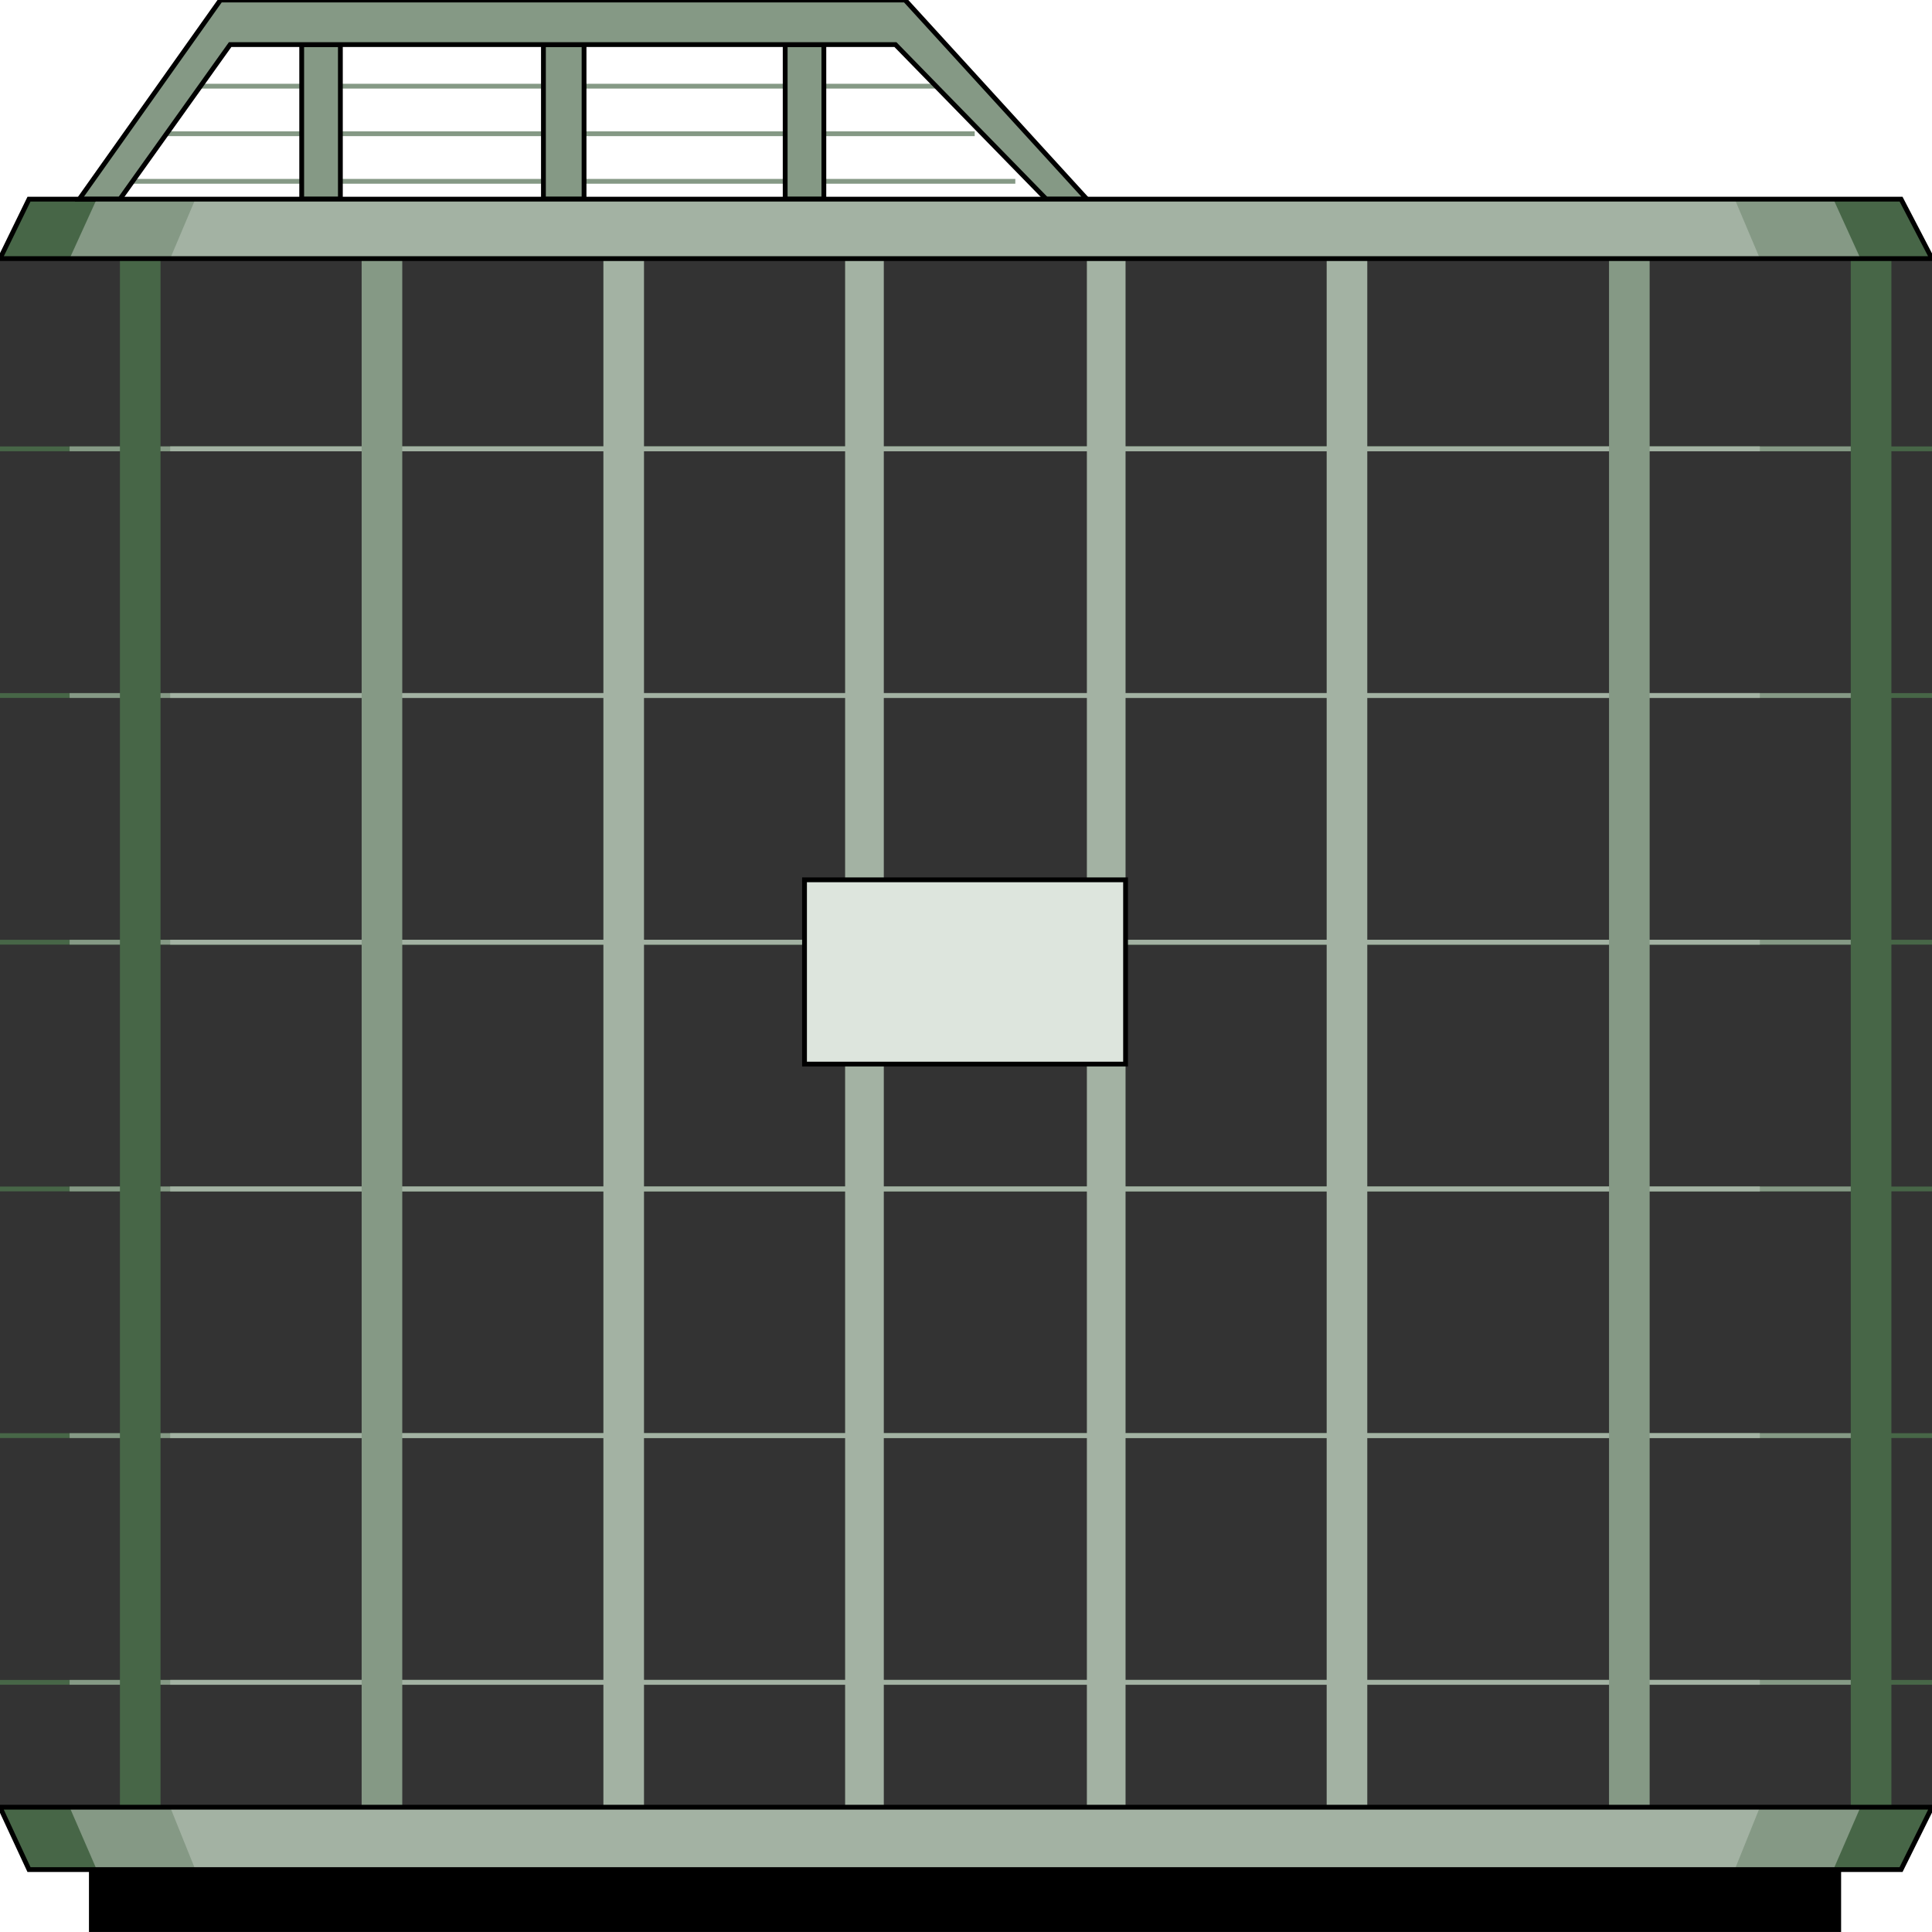 <svg width="150" height="150" viewBox="0 0 150 150" fill="none" xmlns="http://www.w3.org/2000/svg">
<g clip-path="url(#clip0_2109_188672)">
<path d="M13.964 6.691H73.423" stroke="#859985" stroke-width="0.372"/>
<path d="M11.562 10.383H75.676" stroke="#859985" stroke-width="0.372"/>
<path d="M8.559 14.078H78.829" stroke="#859985" stroke-width="0.372"/>
<path d="M23.424 3.461H26.427V15.461H23.424V3.461Z" fill="#859985" stroke="black" stroke-width="0.372"/>
<path d="M42.192 3.461H45.346V15.461H42.192V3.461Z" fill="#859985" stroke="black" stroke-width="0.372"/>
<path d="M60.961 3.461H63.964V15.461H60.961V3.461Z" fill="#859985" stroke="black" stroke-width="0.372"/>
<path d="M0 20.078H150V140.309H0V20.078Z" fill="#333333"/>
<path d="M0 34.848H150" stroke="#476647" stroke-width="0.372"/>
<path d="M0 54H150" stroke="#476647" stroke-width="0.372"/>
<path d="M0 73.152H150" stroke="#476647" stroke-width="0.372"/>
<path d="M0 92.309H150" stroke="#476647" stroke-width="0.372"/>
<path d="M0 111.461H150" stroke="#476647" stroke-width="0.372"/>
<path d="M0 130.617H150" stroke="#476647" stroke-width="0.372"/>
<path d="M5.405 34.848H144.444" stroke="#859985" stroke-width="0.372"/>
<path d="M5.405 54H144.444" stroke="#859985" stroke-width="0.372"/>
<path d="M5.405 73.152H144.444" stroke="#859985" stroke-width="0.372"/>
<path d="M5.405 92.309H144.444" stroke="#859985" stroke-width="0.372"/>
<path d="M5.405 111.461H144.444" stroke="#859985" stroke-width="0.372"/>
<path d="M5.405 130.617H144.444" stroke="#859985" stroke-width="0.372"/>
<path d="M13.213 34.848H136.636" stroke="#A3B2A3" stroke-width="0.372"/>
<path d="M13.213 54H136.636" stroke="#A3B2A3" stroke-width="0.372"/>
<path d="M13.213 73.152H136.636" stroke="#A3B2A3" stroke-width="0.372"/>
<path d="M13.213 92.309H136.636" stroke="#A3B2A3" stroke-width="0.372"/>
<path d="M13.213 111.461H136.636" stroke="#A3B2A3" stroke-width="0.372"/>
<path d="M13.213 130.617H136.636" stroke="#A3B2A3" stroke-width="0.372"/>
<path d="M6.907 145.152H142.943V149.998H6.907V145.152Z" fill="black"/>
<path d="M103.003 20.078H106.156V140.309H103.003V20.078Z" fill="#A3B2A3"/>
<path d="M84.385 20.078H87.388V140.309H84.385V20.078Z" fill="#A3B2A3"/>
<path d="M65.615 20.078H68.618V140.309H65.615V20.078Z" fill="#A3B2A3"/>
<path d="M46.847 20.078H50V140.309H46.847V20.078Z" fill="#A3B2A3"/>
<path d="M124.925 20.078H128.078V140.309H124.925V20.078Z" fill="#859985"/>
<path d="M28.078 20.078H31.231V140.309H28.078V20.078Z" fill="#859985"/>
<path d="M143.693 20.078H146.847V140.309H143.693V20.078Z" fill="#476647"/>
<path d="M9.31 20.078H12.463V140.309H9.31V20.078Z" fill="#476647"/>
<path d="M0 140.309H150L147.598 145.155H2.252L0 140.309Z" fill="#476647"/>
<path d="M2.252 15.461H147.598L150 20.076H0L2.252 15.461Z" fill="#476647"/>
<path d="M9.309 15.461L17.868 3.462H69.52L81.231 15.461H84.385L70.27 0H17.117L6.156 15.461H9.309Z" fill="#859985" stroke="black" stroke-width="0.372"/>
<path d="M5.405 140.309H144.444L142.342 145.155H7.507L5.405 140.309Z" fill="#859985"/>
<path d="M7.507 15.461H142.342L144.444 20.076H5.405L7.507 15.461Z" fill="#859985"/>
<path d="M13.213 140.309H136.636L134.684 145.155H15.165L13.213 140.309Z" fill="#A3B2A3"/>
<path d="M15.165 15.461H134.684L136.636 20.076H13.213L15.165 15.461Z" fill="#A3B2A3"/>
<path d="M0 140.309H150L147.598 145.155H2.252L0 140.309Z" stroke="black" stroke-width="0.372"/>
<path d="M2.252 15.461H147.598L150 20.076H0L2.252 15.461Z" stroke="black" stroke-width="0.372"/>
<path d="M62.463 68.309H87.388V82.616H62.463V68.309Z" fill="#DDE5DD" stroke="black" stroke-width="0.372"/>
</g>
<defs>
<clipPath id="clip0_2109_188672">
<rect width="150" height="150" fill="white"/>
</clipPath>
</defs>
</svg>
